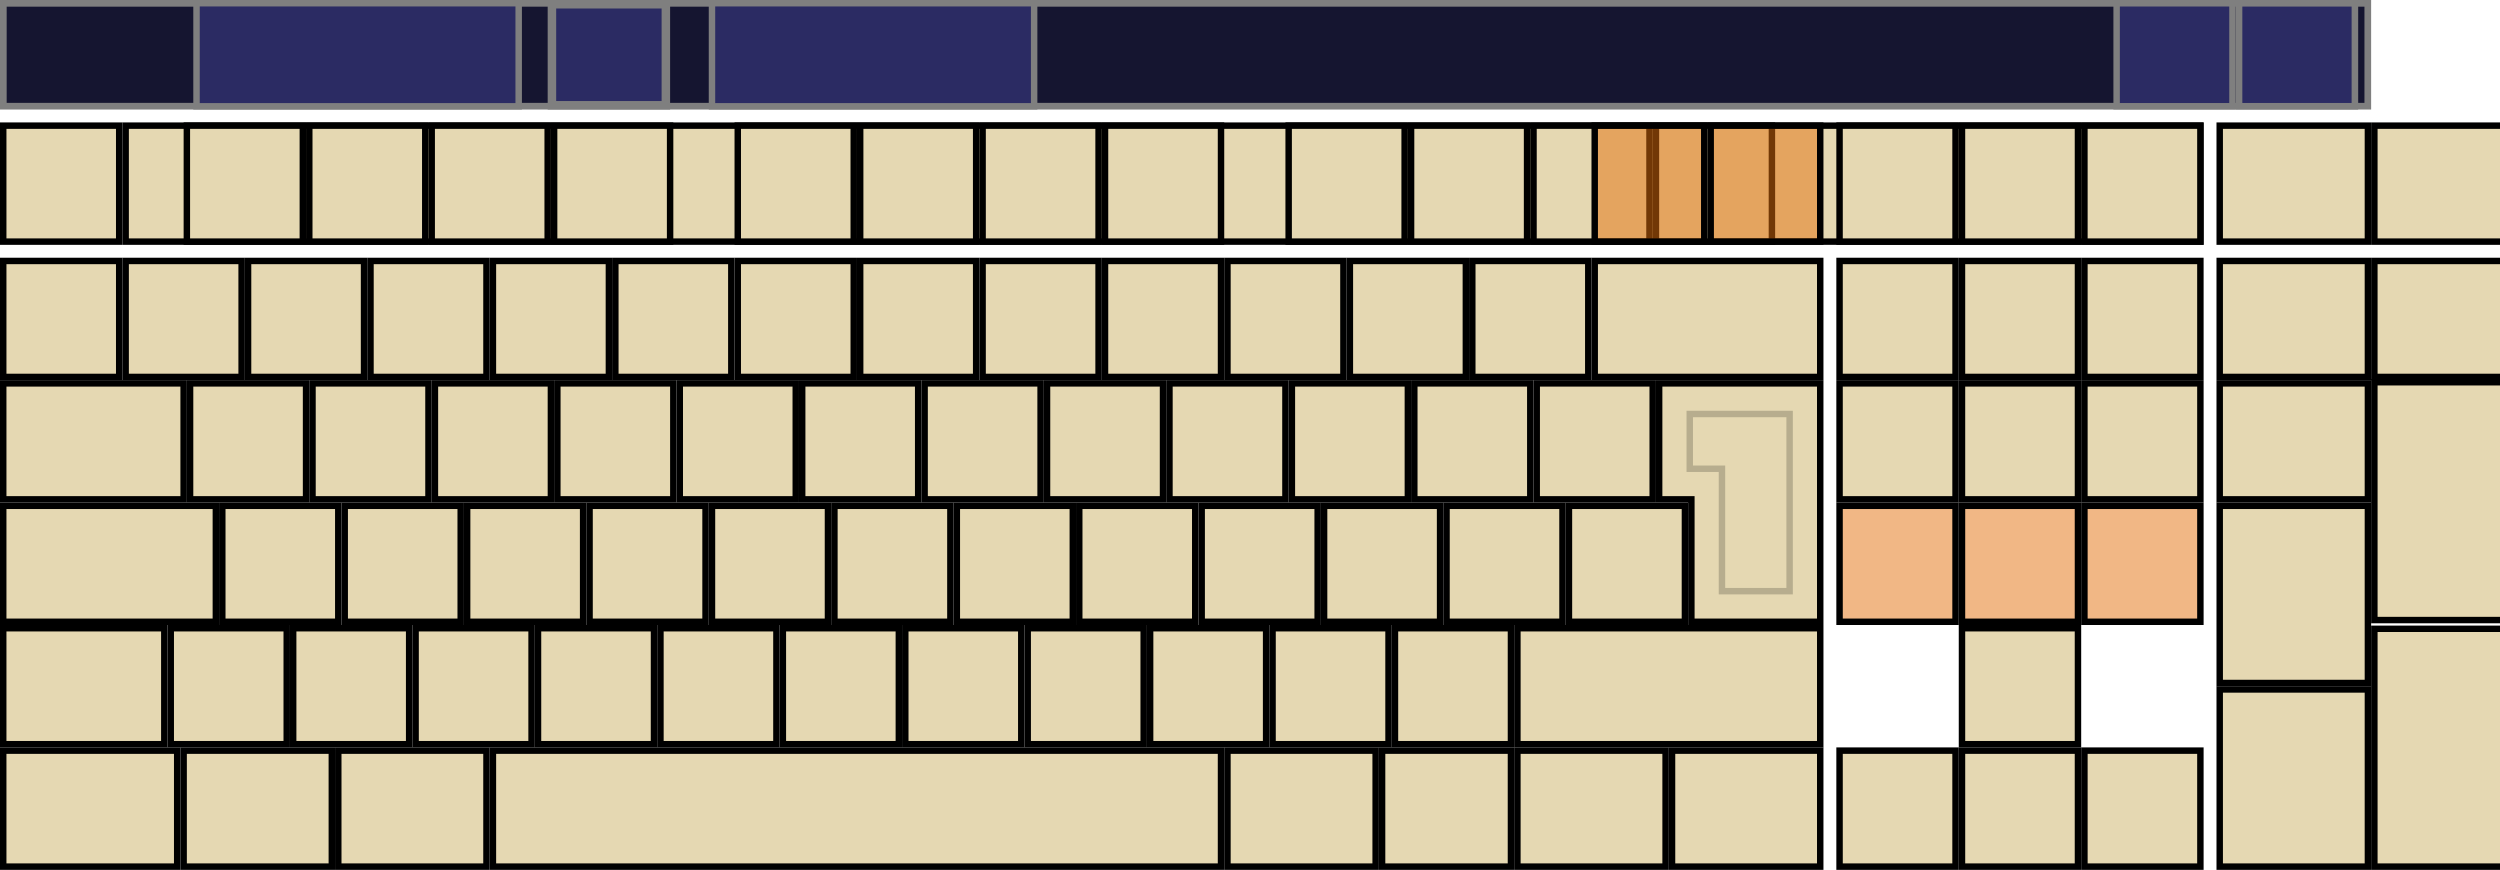 <?xml version="1.0" encoding="UTF-8" standalone="no"?>
<svg
   xmlns:dc="http://purl.org/dc/elements/1.1/"
   xmlns:cc="http://creativecommons.org/ns#"
   xmlns:rdf="http://www.w3.org/1999/02/22-rdf-syntax-ns#"
   xmlns:svg="http://www.w3.org/2000/svg"
   xmlns="http://www.w3.org/2000/svg"
   xmlns:sodipodi="http://sodipodi.sourceforge.net/DTD/sodipodi-0.dtd"
   xmlns:inkscape="http://www.inkscape.org/namespaces/inkscape"
   id="full-alpha"
   height="135"
   width="388"
   version="1.0"
   inkscape:version="0.48.4 r9939"
   sodipodi:docname="Full Keyboard-Alpha.svg"
   style="enable-background:new">
  <sodipodi:namedview
     pagecolor="#ffffff"
     bordercolor="#666666"
     borderopacity="1"
     objecttolerance="10"
     gridtolerance="10"
     guidetolerance="10"
     inkscape:pageopacity="0"
     inkscape:pageshadow="2"
     inkscape:window-width="1586"
     inkscape:window-height="827"
     id="namedview3396"
     showgrid="false"
     inkscape:snap-bbox="true"
     inkscape:bbox-nodes="true"
     inkscape:zoom="2.7984694"
     inkscape:cx="196"
     inkscape:cy="53.146273"
     inkscape:window-x="37"
     inkscape:window-y="48"
     inkscape:window-maximized="0"
     inkscape:current-layer="full-alpha"
     inkscape:object-paths="false"
     inkscape:bbox-paths="false"
     inkscape:snap-global="true"
     inkscape:snap-nodes="true"
     inkscape:snap-bbox-edge-midpoints="false"
     inkscape:object-nodes="true"
     inkscape:snap-smooth-nodes="true"
     inkscape:snap-bbox-midpoints="false"
     showguides="true"
     inkscape:guide-bbox="true" />
  <defs
     id="defs4958">
    <filter
       id="filter3145"
       color-interpolation-filters="sRGB">
      <feBlend
         id="feBlend3147"
         in2="BackgroundImage"
         mode="darken" />
    </filter>
  </defs>
  <rect
     id="wordlist"
     height="15.965"
     width="366.965"
     y="0.517"
     x="0.517"
     style="fill:#151530;stroke:#7f7f7f;stroke-width:1.035" />
  <rect
     id="inputline"
     style="fill:#e5d8b2;stroke:#000000;stroke-width:1"
     height="18"
     width="322"
     y="19.5"
     x="19.5" />
  <rect
     id="RALT"
     height="18"
     width="23"
     y="116.5"
     x="190.5"
     style="fill:#e5d8b2;stroke:#000000" />
  <rect
     id="AB01"
     height="18"
     width="18"
     y="97.5"
     x="45.5"
     style="fill:#e5d8b2;stroke:#000000" />
  <rect
     id="AE02"
     height="18"
     width="18"
     y="40.5"
     x="38.5"
     style="fill:#e5d8b2;stroke:#000000" />
  <rect
     id="AE03"
     height="18"
     width="18"
     y="40.5"
     x="57.5"
     style="fill:#e5d8b2;stroke:#000000" />
  <rect
     id="AD09"
     height="18"
     width="18"
     y="59.5"
     x="181.5"
     style="fill:#e5d8b2;stroke:#000000" />
  <rect
     id="AE01"
     height="18"
     width="18"
     y="40.5"
     x="19.5"
     style="fill:#e5d8b2;stroke:#000000" />
  <rect
     id="AE06"
     height="18"
     width="18"
     y="40.5"
     x="114.5"
     style="fill:#e5d8b2;stroke:#000000" />
  <rect
     id="AE07"
     height="18"
     width="18"
     y="40.5"
     x="133.5"
     style="fill:#e5d8b2;stroke:#000000" />
  <rect
     id="AE04"
     height="18"
     width="18"
     y="40.5"
     x="76.5"
     style="fill:#e5d8b2;stroke:#000000" />
  <rect
     id="AE05"
     height="18"
     width="18"
     y="40.5"
     x="95.5"
     style="fill:#e5d8b2;stroke:#000000" />
  <rect
     id="AD03"
     height="18"
     width="18"
     y="59.5"
     x="67.5"
     style="fill:#e5d8b2;stroke:#000000" />
  <rect
     id="AD02"
     height="18"
     width="18"
     y="59.5"
     x="48.5"
     style="fill:#e5d8b2;stroke:#000000" />
  <rect
     id="AD01"
     height="18"
     width="18"
     y="59.5"
     x="29.5"
     style="fill:#e5d8b2;stroke:#000000" />
  <rect
     id="AE09"
     height="18"
     width="18"
     y="40.5"
     x="171.5"
     style="fill:#e5d8b2;stroke:#000000" />
  <rect
     id="AD07"
     height="18"
     width="18"
     y="59.5"
     x="143.5"
     style="fill:#e5d8b2;stroke:#000000" />
  <rect
     id="AD06"
     height="18"
     width="18"
     y="59.5"
     x="124.5"
     style="fill:#e5d8b2;stroke:#000000" />
  <rect
     id="AD05"
     height="18"
     width="18"
     y="59.5"
     x="105.5"
     style="fill:#e5d8b2;stroke:#000000" />
  <rect
     id="AD04"
     height="18"
     width="18"
     y="59.5"
     x="86.5"
     style="fill:#e5d8b2;stroke:#000000" />
  <rect
     id="AB10"
     height="18"
     width="18"
     y="97.5"
     x="216.5"
     style="fill:#e5d8b2;stroke:#000000" />
  <rect
     id="AC11"
     height="18"
     width="18"
     y="78.5"
     x="224.5"
     style="fill:#e5d8b2;stroke:#000000" />
  <rect
     id="AC10"
     height="18"
     width="18"
     y="78.5"
     x="205.5"
     style="fill:#e5d8b2;stroke:#000000" />
  <rect
     id="RCTL"
     height="18"
     width="23"
     y="116.5"
     x="259.5"
     style="fill:#e5d8b2;stroke:#000000" />
  <rect
     id="LCTL"
     height="18"
     width="27"
     y="116.5"
     x="0.5"
     style="fill:#e5d8b2;stroke:#000000" />
  <rect
     id="TAB"
     height="18"
     width="28"
     y="59.5"
     x="0.5"
     style="fill:#e5d8b2;stroke:#000000" />
  <rect
     id="LALT"
     height="18"
     width="23"
     y="116.5"
     x="52.5"
     style="fill:#e5d8b2;stroke:#000000" />
  <rect
     id="TLDE"
     height="18"
     width="18"
     y="40.5"
     x="0.5"
     style="fill:#e5d8b2;stroke:#000000" />
  <rect
     id="LSGT"
     height="18"
     width="18"
     y="97.5"
     x="26.5"
     style="fill:#e5d8b2;stroke:#000000" />
  <rect
     id="LFSH"
     height="18"
     width="25"
     y="97.5"
     x="0.5"
     style="fill:#e5d8b2;stroke:#000000" />
  <rect
     id="BKSP"
     height="18"
     width="35"
     y="40.5"
     x="247.5"
     style="fill:#e5d8b2;stroke:#000000;stroke-width:1" />
  <rect
     id="CAPS"
     height="18"
     width="33"
     y="78.5"
     x="0.5"
     style="fill:#e5d8b2;stroke:#000000" />
  <rect
     id="BKSL"
     height="18"
     width="18"
     y="78.5"
     x="243.5"
     style="fill:#e5d8b2;stroke:#000000;stroke-width:1" />
  <rect
     id="MENU"
     height="18"
     width="23"
     y="116.5"
     x="235.5"
     style="fill:#e5d8b2;stroke:#000000;stroke-width:1" />
  <rect
     id="AD10"
     height="18"
     width="18"
     y="59.5"
     x="200.5"
     style="fill:#e5d8b2;stroke:#000000" />
  <rect
     id="AD11"
     height="18"
     width="18"
     y="59.5"
     x="219.5"
     style="fill:#e5d8b2;stroke:#000000" />
  <rect
     id="AD12"
     height="18"
     width="18"
     y="59.5"
     x="238.5"
     style="fill:#e5d8b2;stroke:#000000" />
  <rect
     id="AB08"
     height="18"
     width="18"
     y="97.5"
     x="178.5"
     style="fill:#e5d8b2;stroke:#000000" />
  <rect
     id="AE11"
     height="18"
     width="18"
     y="40.5"
     x="209.5"
     style="fill:#e5d8b2;stroke:#000000" />
  <rect
     id="AE10"
     height="18"
     width="18"
     y="40.5"
     x="190.5"
     style="fill:#e5d8b2;stroke:#000000" />
  <rect
     id="AE12"
     height="18"
     width="18"
     y="40.5"
     x="228.5"
     style="fill:#e5d8b2;stroke:#000000" />
  <rect
     id="AC04"
     height="18"
     width="18"
     y="78.5"
     x="91.5"
     style="fill:#e5d8b2;stroke:#000000" />
  <rect
     id="AC05"
     height="18"
     width="18"
     y="78.5"
     x="110.5"
     style="fill:#e5d8b2;stroke:#000000" />
  <rect
     id="AC06"
     height="18"
     width="18"
     y="78.5"
     x="129.5"
     style="fill:#e5d8b2;stroke:#000000" />
  <rect
     id="AC07"
     height="18"
     width="18"
     y="78.5"
     x="148.5"
     style="fill:#e5d8b2;stroke:#000000" />
  <rect
     id="AB09"
     height="18"
     width="18"
     y="97.5"
     x="197.5"
     style="fill:#e5d8b2;stroke:#000000" />
  <rect
     id="AC01"
     height="18"
     width="18"
     y="78.5"
     x="34.5"
     style="fill:#e5d8b2;stroke:#000000" />
  <rect
     id="AC02"
     height="18"
     width="18"
     y="78.5"
     x="53.5"
     style="fill:#e5d8b2;stroke:#000000" />
  <rect
     id="AC03"
     height="18"
     width="18"
     y="78.5"
     x="72.5"
     style="fill:#e5d8b2;stroke:#000000" />
  <rect
     id="AB05"
     height="18"
     width="18"
     y="97.5"
     x="121.5"
     style="fill:#e5d8b2;stroke:#000000" />
  <rect
     id="AB04"
     height="18"
     width="18"
     y="97.5"
     x="102.5"
     style="fill:#e5d8b2;stroke:#000000" />
  <rect
     id="AE08"
     height="18"
     width="18"
     y="40.5"
     x="152.5"
     style="fill:#e5d8b2;stroke:#000000" />
  <rect
     id="AB06"
     height="18"
     width="18"
     y="97.5"
     x="140.5"
     style="fill:#e5d8b2;stroke:#000000" />
  <rect
     id="AC08"
     height="18"
     width="18"
     y="78.5"
     x="167.5"
     style="fill:#e5d8b2;stroke:#000000" />
  <rect
     id="AC09"
     height="18"
     width="18"
     y="78.5"
     x="186.5"
     style="fill:#e5d8b2;stroke:#000000" />
  <rect
     id="AB03"
     height="18"
     width="18"
     y="97.5"
     x="83.5"
     style="fill:#e5d8b2;stroke:#000000" />
  <rect
     id="AB02"
     height="18"
     width="18"
     y="97.5"
     x="64.5"
     style="fill:#e5d8b2;stroke:#000000" />
  <rect
     id="AD08"
     height="18"
     width="18"
     y="59.5"
     x="162.5"
     style="fill:#e5d8b2;stroke:#000000" />
  <rect
     id="RWIN"
     height="18"
     width="20"
     y="116.5"
     x="214.5"
     style="fill:#e5d8b2;stroke:#000000;stroke-width:1" />
  <rect
     id="SPCE"
     height="18"
     width="113"
     y="116.5"
     x="76.5"
     style="fill:#e5d8b2;stroke:#000000;stroke-width:1" />
  <rect
     id="RTSH"
     height="18"
     width="47"
     y="97.5"
     x="235.5"
     style="fill:#e5d8b2;stroke:#000000;stroke-width:1" />
  <rect
     id="LWIN"
     height="18"
     width="23"
     y="116.5"
     x="28.5"
     style="fill:#e5d8b2;stroke:#000000" />
  <rect
     id="AB07"
     height="18"
     width="18"
     y="97.5"
     x="159.5"
     style="fill:#e5d8b2;stroke:#000000" />
  <rect
     id="INS"
     height="18"
     width="18"
     y="40.5"
     x="285.5"
     style="fill:#e5d8b2;stroke:#000000" />
  <rect
     id="HOME"
     height="18"
     width="18"
     y="40.5"
     x="304.5"
     style="fill:#e5d8b2;stroke:#000000" />
  <rect
     id="DELE"
     height="18"
     width="18"
     y="59.5"
     x="285.5"
     style="fill:#e5d8b2;stroke:#000000" />
  <rect
     id="END"
     height="18"
     width="18"
     y="59.5"
     x="304.5"
     style="fill:#e5d8b2;stroke:#000000" />
  <rect
     id="PGUP"
     height="18"
     width="18"
     y="40.5"
     x="323.5"
     style="fill:#e5d8b2;stroke:#000000" />
  <rect
     id="PGDN"
     height="18"
     width="18"
     y="59.5"
     x="323.5"
     style="fill:#e5d8b2;stroke:#000000" />
  <rect
     id="UP"
     height="18"
     width="18"
     y="97.5"
     x="304.5"
     style="fill:#e5d8b2;stroke:#000000" />
  <rect
     id="DOWN"
     height="18"
     width="18"
     y="116.5"
     x="304.5"
     style="fill:#e5d8b2;stroke:#000000" />
  <rect
     id="LEFT"
     height="18"
     width="18"
     y="116.5"
     x="285.5"
     style="fill:#e5d8b2;stroke:#000000" />
  <rect
     id="RGHT"
     height="18"
     width="18"
     y="116.5"
     x="323.5"
     style="fill:#e5d8b2;stroke:#000000" />
  <rect
     id="F10"
     style="fill:#e5d8b2;stroke:#000000"
     height="18"
     width="18"
     y="19.5"
     x="219" />
  <rect
     id="F3"
     style="fill:#e5d8b2;stroke:#000000"
     height="18"
     width="18"
     y="19.5"
     x="67" />
  <rect
     id="F2"
     style="fill:#e5d8b2;stroke:#000000"
     height="18"
     width="18"
     y="19.5"
     x="48" />
  <rect
     id="ESC"
     height="18"
     width="18"
     y="19.5"
     x="0.5"
     style="fill:#e5d8b2;stroke:#000000" />
  <rect
     id="F12"
     style="fill:#e5d8b2;stroke:#000000"
     height="18"
     width="18"
     y="19.5"
     x="257" />
  <rect
     id="F11"
     style="fill:#e5d8b2;stroke:#000000"
     height="18"
     width="18"
     y="19.5"
     x="238" />
  <rect
     id="F9"
     style="fill:#e5d8b2;stroke:#000000"
     height="18"
     width="18"
     y="19.5"
     x="200" />
  <rect
     id="F6"
     style="fill:#e5d8b2;stroke:#000000"
     height="18"
     width="18"
     y="19.5"
     x="133.5" />
  <rect
     id="F7"
     style="fill:#e5d8b2;stroke:#000000"
     height="18"
     width="18"
     y="19.5"
     x="152.5" />
  <rect
     id="F1"
     style="fill:#e5d8b2;stroke:#000000"
     height="18"
     width="18"
     y="19.5"
     x="29" />
  <rect
     id="F4"
     style="fill:#e5d8b2;stroke:#000000"
     height="18"
     width="18"
     y="19.5"
     x="86" />
  <rect
     id="F8"
     style="fill:#e5d8b2;stroke:#000000"
     height="18"
     width="18"
     y="19.5"
     x="171.5" />
  <rect
     id="F5"
     style="fill:#e5d8b2;stroke:#000000"
     height="18"
     width="18"
     y="19.5"
     x="114.5" />
  <rect
     id="Prnt"
     height="18"
     width="18"
     y="19.5"
     x="285.5"
     style="fill:#e5d8b2;stroke:#000000" />
  <rect
     id="Scroll"
     height="18"
     width="18"
     y="19.5"
     x="304.5"
     style="fill:#e5d8b2;stroke:#000000" />
  <rect
     id="Pause"
     height="18"
     width="18"
     y="19.5"
     x="323.5"
     style="fill:#e5d8b2;stroke:#000000" />
  <rect
     id="hide"
     height="18"
     width="23"
     y="19.5"
     x="344.5"
     style="fill:#e5d8b2;stroke:#000000" />
  <rect
     id="move"
     height="18"
     width="23"
     y="40.5"
     x="344.5"
     style="fill:#e5d8b2;stroke:#000000" />
  <rect
     id="showclick"
     height="18"
     width="23"
     y="59.5"
     x="344.5"
     style="fill:#e5d8b2;stroke:#000000" />
  <rect
     id="layer0"
     style="fill:#e5d8b2;stroke:#000000;stroke-width:1"
     height="27.5"
     width="23"
     y="78.5"
     x="344.5" />
  <rect
     id="layer1"
     style="fill:#e5d8b2;stroke:#000000;stroke-width:1"
     height="27.5"
     width="23"
     y="107.0"
     x="344.5" />
  <rect
     id="prediction"
     height="16"
     width="50"
     y="0.5"
     x="30.5"
     style="color:#000000;fill:#2b2b63;fill-opacity:1;fill-rule:nonzero;stroke:#7f7f7f;stroke-width:1;stroke-linecap:butt;stroke-linejoin:miter;stroke-miterlimit:4;stroke-opacity:1;stroke-dasharray:none;stroke-dashoffset:0;marker:none;visibility:visible;display:inline;overflow:visible;enable-background:accumulate" />
  <rect
     id="correction"
     height="16"
     width="50"
     y="0.5"
     x="110.5"
     style="color:#000000;fill:#2b2b63;fill-opacity:1;fill-rule:nonzero;stroke:#7f7f7f;stroke-width:1;stroke-linecap:butt;stroke-linejoin:miter;stroke-miterlimit:4;stroke-opacity:1;stroke-dasharray:none;stroke-dashoffset:0;marker:none;visibility:visible;display:inline;overflow:visible;enable-background:accumulate" />
  <rect
     id="expand-corrections"
     height="15.682"
     width="17.682"
     y="0.659"
     x="85.659"
     style="fill:#2b2b63;stroke:#7f7f7f;stroke-width:1.318" />
  <rect
     style="fill:#2b2b63;stroke:#7f7f7f;stroke-width:1.02"
     x="347.5"
     y="0.51"
     width="17.98"
     height="15.98"
     id="hide.wordlist"
     inkscape:label="" />
  <rect
     id="move.wordlist"
     height="18"
     width="23"
     y="19.5"
     x="368.5"
     style="fill:#e5d8b2;stroke:#000000"
     inkscape:label="" />
  <rect
     id="showclick.wordlist"
     height="18"
     width="23"
     y="40.5"
     x="368.5"
     style="fill:#e5d8b2;stroke:#000000"
     inkscape:label="" />
  <rect
     x="368.5"
     y="59.324"
     width="23"
     height="36.91"
     style="fill:#e5d8b2;stroke:#000000;stroke-width:1"
     id="layer0.wordlist"
     inkscape:label="" />
  <rect
     x="368.5"
     y="97.59"
     width="23"
     height="36.91"
     style="fill:#e5d8b2;stroke:#000000;stroke-width:1"
     id="layer1.wordlist"
     inkscape:label="" />
  <rect
     inkscape:label=""
     id="language.wordlist"
     height="15.98"
     width="17.98"
     y="0.51"
     x="328.5"
     style="fill:#2b2b63;stroke:#7f7f7f;stroke-width:1" />
     id="g4172">
  <rect
     id="doubleclick"
     style="fill:#e4700d;fill-opacity:0.502;stroke:#000000"
     height="18"
     width="18"
     y="78.5"
     x="285.5" />
  <rect
     id="dragclick"
     style="fill:#e4700d;fill-opacity:0.502;stroke:#000000"
     height="18"
     width="18"
     y="78.5"
     x="304.5" />
  <rect
     id="hoverclick"
     style="fill:#e4700d;fill-opacity:0.502;stroke:#000000"
     height="18"
     width="18"
     y="78.5"
     x="323.5" />
  <rect
     id="secondaryclick"
     style="fill:#e4700d;fill-opacity:0.502;stroke:#000000;stroke-width:1"
     height="18"
     width="17"
     y="19.5"
     x="247.5" />
  <rect
     id="middleclick"
     style="fill:#e4700d;fill-opacity:0.502;stroke:#000000;stroke-width:1"
     height="18"
     width="17"
     y="19.5"
     x="265.5" />
  <g
     id="RTRN">
    <path
       sodipodi:nodetypes="ccccccc"
       inkscape:connector-curvature="0"
       id="RTRN_100pct"
       d="m 257.5,59.5 25,0 0,37 -20,0 0,-19 -5,0 z"
       style="fill:#e5d8b2;fill-opacity:1;stroke:#000000;stroke-width:1" />
    <path
       inkscape:label="#RTRN_50pct"
       sodipodi:nodetypes="ccccccc"
       inkscape:connector-curvature="0"
       id="RTRN_50pct"
       d="m 262.25,64.25 15.5,0 0,27.5 -10.5,0 0,-19 -5,0 z"
       style="fill:#e5d8b2;fill-opacity:1;stroke:#000000;stroke-width:1;enable-background:new;opacity:0.2">
      <desc
         id="desc4182">Scaled-down key at 50% key_size.

Group this with the full size return key to enable interpolation between these two paths when key_size is applied.

To draw this and similar keys, first create a scaffold of rectangles that closest resemble the desired key shape at full size. Then shrink all sides of those rectangles by 1/4 of their width or heigth, whichever is smaller. Draw the final shape by snapping vertices to the rectangle scaffold and delete the rectangles.</desc>
    </path>
  </g>
</svg>
